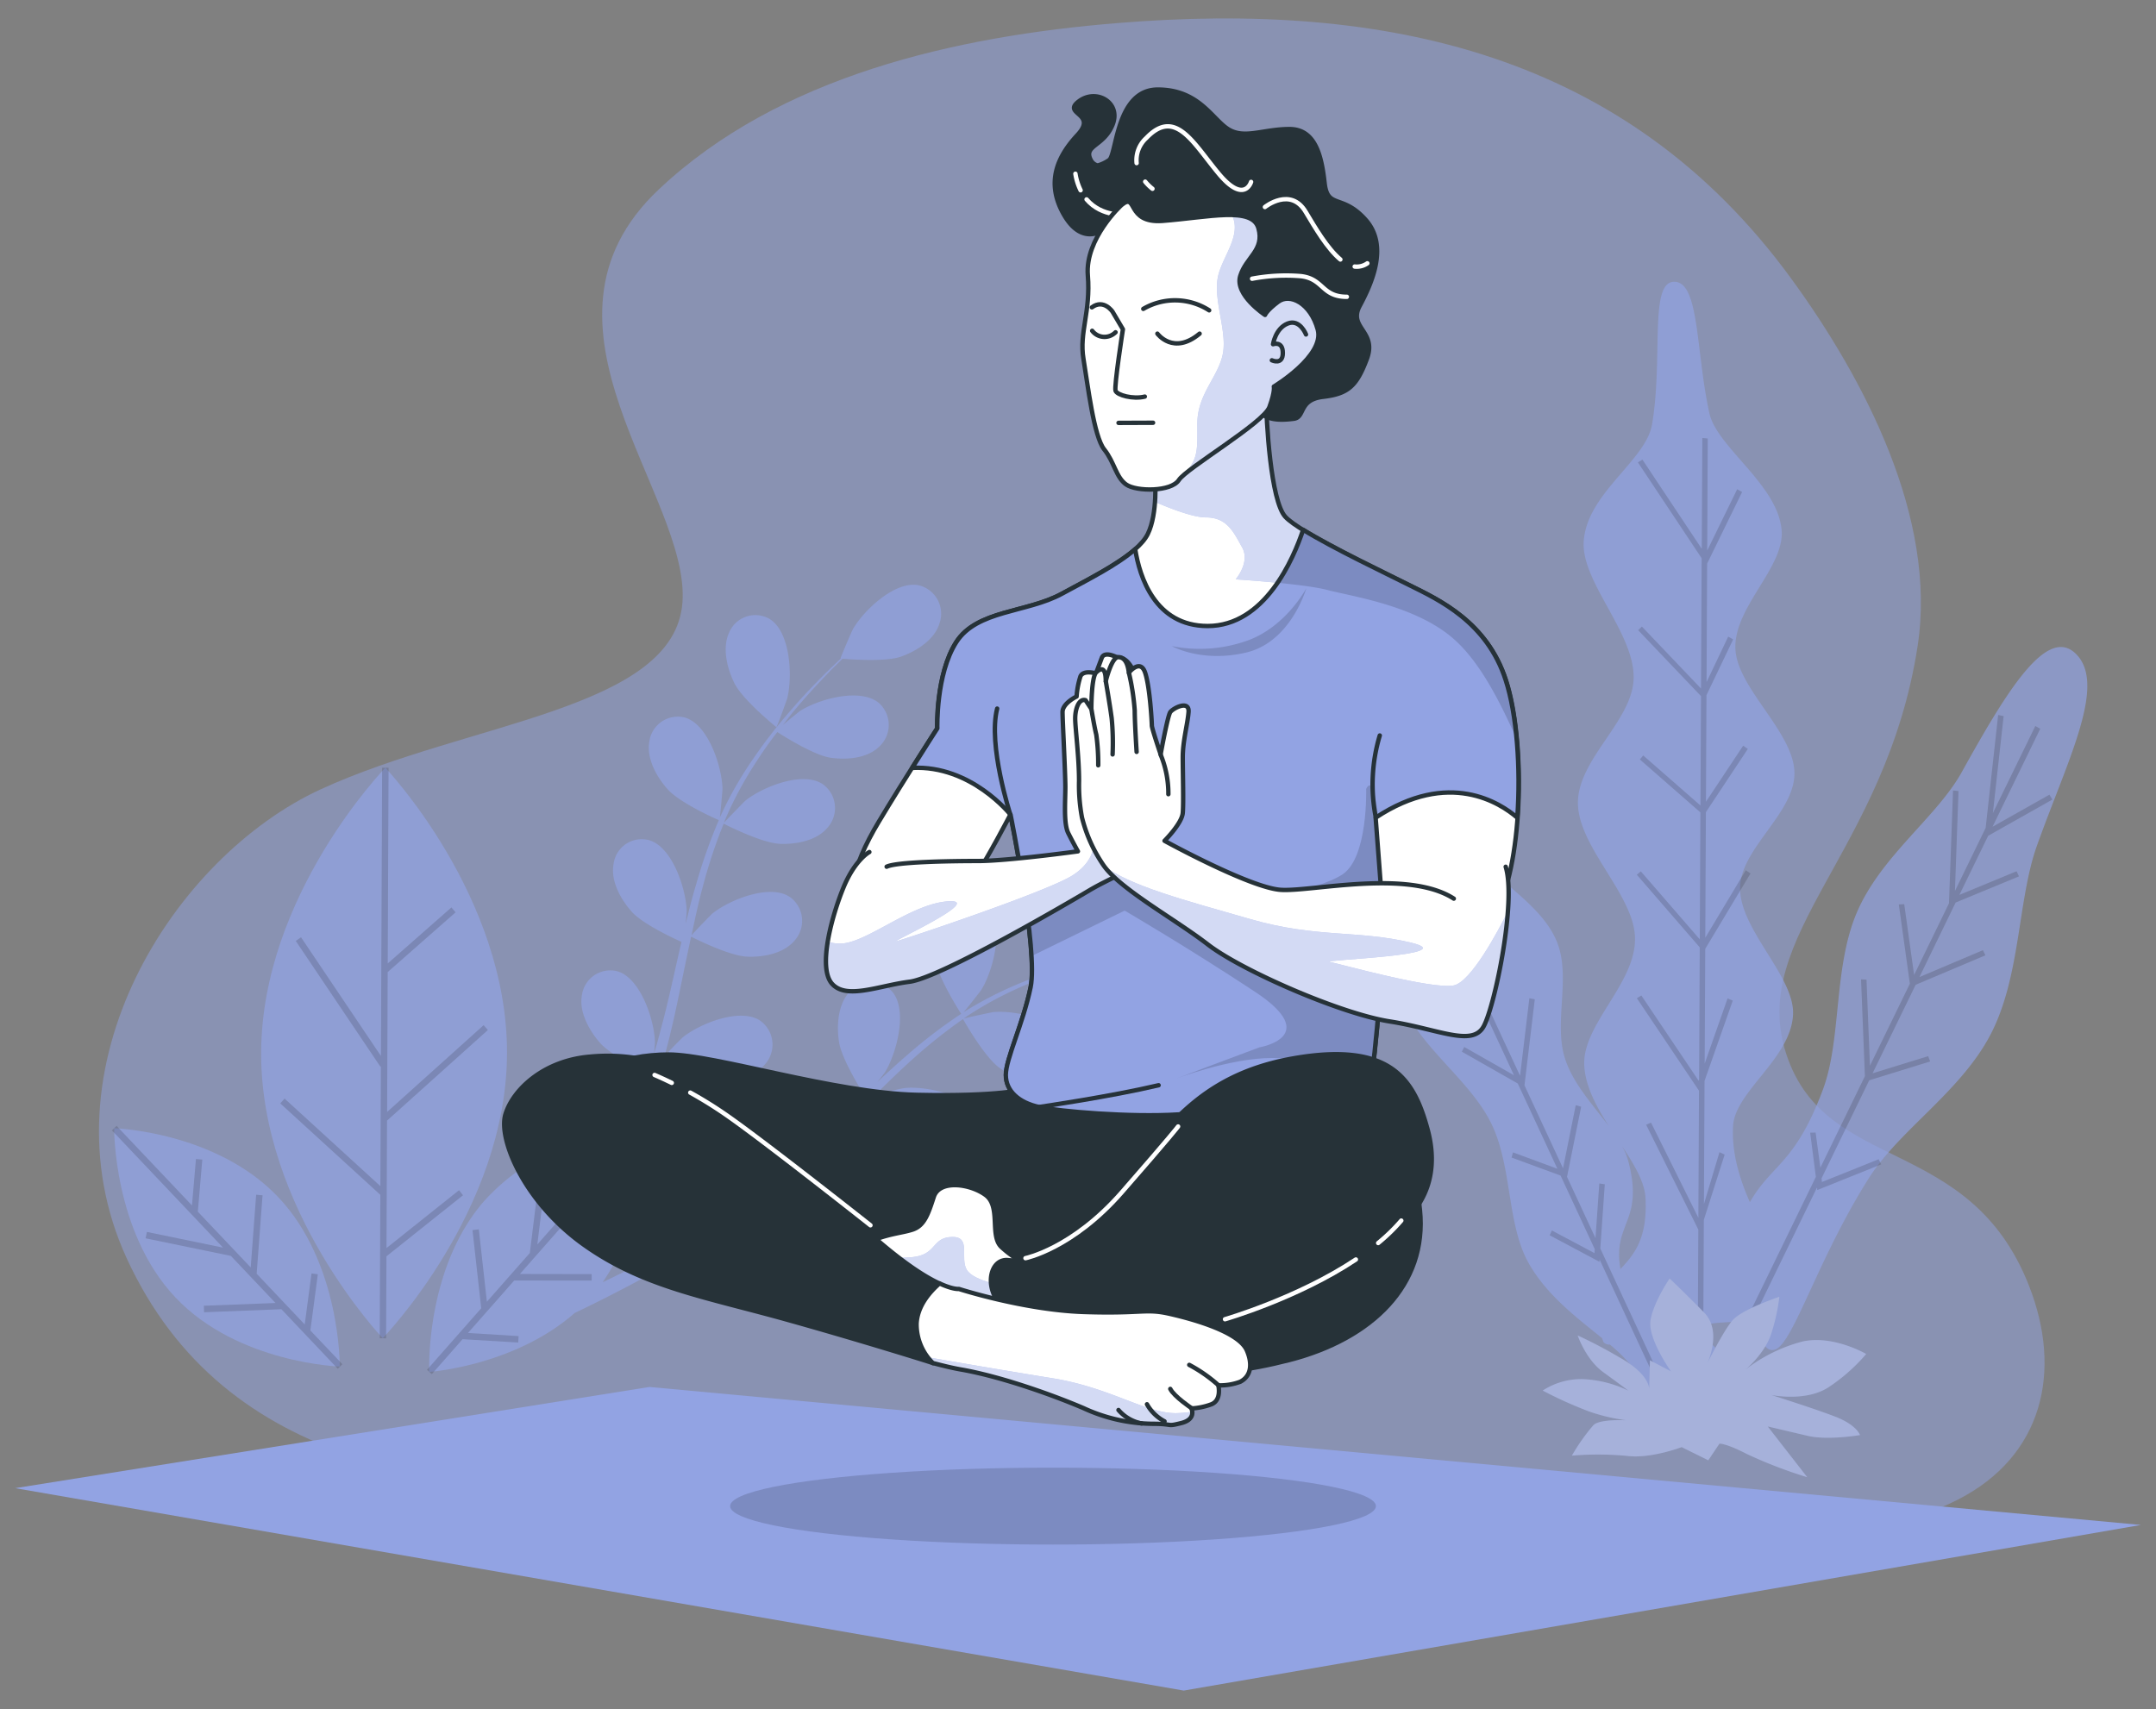 <svg id="Layer_1" data-name="Layer 1" xmlns="http://www.w3.org/2000/svg" xmlns:xlink="http://www.w3.org/1999/xlink" viewBox="0 0 491.04 389.3"><rect x="0" y="0" width="491.04" height="389.3" fill="#808080" stroke="none"/><defs><style>.cls-1,.cls-12,.cls-13{fill:none;}.cls-2{opacity:0.5;}.cls-3{fill:#92a3e3;}.cls-4{opacity:0.7;}.cls-5{opacity:0.2;}.cls-11,.cls-6,.cls-9{fill:#fff;}.cls-6{opacity:0.3;}.cls-11,.cls-6,.cls-7{isolation:isolate;}.cls-7{opacity:0.15;}.cls-8{fill:#263238;}.cls-12,.cls-8{stroke:#263238;}.cls-12,.cls-13,.cls-8{stroke-linecap:round;stroke-linejoin:round;}.cls-10{clip-path:url(#clip-path);}.cls-11{opacity:0.6;}.cls-13{stroke:#fff;}.cls-14{clip-path:url(#clip-path-2);}.cls-15{clip-path:url(#clip-path-3);}.cls-16{clip-path:url(#clip-path-4);}.cls-17{clip-path:url(#clip-path-5);}.cls-18{clip-path:url(#clip-path-6);}.cls-19{clip-path:url(#clip-path-7);}</style><clipPath id="clip-path"><path class="cls-1" d="M263.07,108.65s.66,8.32-1.66,13-11.66,9.32-19.65,13.65-19.32,3.67-24,11-4.33,19.64-4.33,19.64-7.33,11.33-13.32,21.31-9.33,20.32-1.66,25.94,17-2.66,22-10.61,9.66-17,9.66-17,6.38,30.93,4.65,39.28-5.65,16.32-5.65,20,3,6.33,7.66,7.32,20.64,2.36,31.63,1.67,42.29-2.66,43.62-7,3.32-34.3,3.32-34.3S335,219.24,341,207.27s6.32-38.91,2-52.29-15.33-18.31-22-21.63-25-12-28.29-15.66S288.36,96,288.36,90s-.66-.33-7,4.33S263.07,108.65,263.07,108.65Z"/></clipPath><clipPath id="clip-path-2"><path class="cls-1" d="M321,133.29c-5.18-2.61-17.47-8.44-24.2-12.61-2.22,6.64-8.73,21.92-21.74,21.92-12,0-15.53-11.22-16.51-17.5-4,3.53-10.74,6.93-16.75,10.18-8,4.33-19.31,3.67-24,11s-4.32,19.64-4.32,19.64-2.48,3.83-5.72,9c13.45-.67,22.4,10.67,22.4,10.67s6.3,30.93,4.57,39.28-5.65,16.32-5.65,20,3,6.33,7.66,7.32,20.64,2.36,31.63,1.67,42.29-2.66,43.62-7,3.32-34.3,3.32-34.3l-2-26.3c16.73-11.06,28.42-3.31,32.26,0,.82-11.3-.12-23.58-2.63-31.31C338.65,141.61,327.66,136.61,321,133.29Z"/></clipPath><clipPath id="clip-path-3"><path class="cls-1" d="M198,194.09s-3.29,1.74-5.9,8.1-5.89,18.15-2.62,21.88,10.72.43,17.68-.44,36.11-17.94,40.92-20.8,8.76-3.93,10.29-6.56,1.1-12,1.31-16.64-.87-25.17-.87-25.17-1.53-5-4.16-4.59c0,0-3.07-1.75-3.72,0l-1.32,3.53s-2.84-.87-3.53.66a19.49,19.49,0,0,0-.88,4.6S242,160.19,242,162.2s.64,13.79.64,17.07-.43,8.32.66,10.5,2.2,4.16,2.2,4.16-16,2.2-22.77,2.2-18.6.21-20.79,1.3"/></clipPath><clipPath id="clip-path-4"><path class="cls-1" d="M331.11,204.7c-10.51-6.78-32.4-1.54-39.4-2s-26.48-11.17-26.48-11.17,3.94-3.93,4.15-6.34,0-9,0-12.7,1.09-7.43,1.32-10.28-3.54-.88-4.16,0-2.2,9.62-2.2,9.62-2-5.89-2-6.55-.43-8.76-1.53-12.05-3.71,0-3.71,0c-.23-2-.89-3.54-2.42-3.54s-2.84,5.49-2.84,5.49c0-3.29-1.1-3.07-2.19-2s-1.09,8.32-1.09,8.32l-1.32-2c-1.53-.44-2.36,2-2.36,4.16s.88,8.75.88,14.22a40,40,0,0,0,.66,8.32A33.59,33.59,0,0,0,251.26,197c3.72,5.47,16.2,12.25,23.86,18.16s30.2,15.76,41.37,17.51,18.86,5.9,21.44,1.1,7.44-28.46,5-36.33"/></clipPath><clipPath id="clip-path-5"><path class="cls-1" d="M234.58,288.4A25,25,0,0,1,228,284c-2.62-2.63,0-9.2-3.54-11.79s-10.5-3.54-11.79.45-2.19,6.56-4.82,7.43-5.68.88-10.5,3.07-4.81,10.07-4.81,10.07a133,133,0,0,1,27.11,6.56C232.36,304.63,238,302,238,302S238.52,293.18,234.58,288.4Z"/></clipPath><clipPath id="clip-path-6"><path class="cls-1" d="M266.54,299.31c-5.7-1.32-6.13,0-19.7-.45s-28.45-5.25-28.45-5.25-1.27.19-4.41-1.26c-2.26,2-5,5.1-5.22,9.14a12.34,12.34,0,0,0,3.71,9c2.36.62,4.63,1.18,6.79,1.54,9.63,1.76,21.45,6.13,27.58,8.76a38.29,38.29,0,0,0,15.76,3.54c4.81,0,2.93.72,6.45-.17s2.3-3.33,2.3-3.33a15.29,15.29,0,0,0,4.38-.88c2.62-.88,1.75-4.38,1.75-4.38a13.12,13.12,0,0,0,5-.82c2.68-1.4,2.68-4.35,1.52-7.07C282.3,303.51,272.23,300.61,266.54,299.31Z"/></clipPath><clipPath id="clip-path-7"><path class="cls-1" d="M255.41,46.72s-8.33,7.65-7.65,16-2,13-1,19,2.36,17.68,4.72,20.64,2.66,6.33,5,8,10.33,1.66,12-1,19.31-13,20.64-16.65,1-4.65,1-4.65,11.65-7,10-13-6.33-8.32-9-6.32-3,3-3,3-7-4.58-5.64-8.91S288,57,286.62,52s-11.29-2.5-21.89-1.68C256.37,50.92,259.12,43.66,255.41,46.72Z"/></clipPath></defs><g id="freepik--background-simple--inject-5" class="cls-2"><path class="cls-3" d="M80.42,331.74c-21.69-7.28-40.3-20.53-51.63-45.25C9,243.07,39.61,195.14,73.12,179.76s80.5-18.09,82.31-42.52-38-63.32-5.42-94.06C177.48,17.25,217.89,8.24,254.43,5.26c60.82-5,115.93,6.65,153.53,58.2,16.6,22.77,33.28,54.52,28.79,83.71-7.24,47-38.91,66-29.85,93.13s41.6,18.1,55.17,52.46c7.75,19.61,3.21,39-16.22,48.88-22.09,11.24-48.49,5.69-72.11,5.39-37.58-.48-75.16-1.46-112.73-2.52q-47.22-1.32-94.43-3C137.83,340.62,108,341,80.42,331.74Z"/></g><g id="freepik--Plants--inject-5" class="cls-4"><path class="cls-3" d="M473.34,149.54c-6.66-8-16.1,7.53-26.53,26.33-5.72,10.31-18.38,19.09-23.91,32-5.38,12.61-3.43,28.89-7.74,40.38-6.35,17-11.57,16.81-16.62,25.6-2.23-5.07-4.19-11.13-3.83-17.37.46-7.92,13.38-15.51,13.67-25.57.23-8.56-12.13-19.17-12.07-28.6,0-9,12.55-17.13,12.38-26.33s-13-19.17-13.44-28.09c-.48-9.61,11.37-18.71,10.51-27.28-1-10.32-14.74-18.75-16.44-26.48-3.14-14.25-2.22-30.21-8.15-29.94-5.58.26-2.35,17.57-4.91,32.5-1.4,8.25-14.86,15.66-15.56,26.65-.59,9.22,11.57,20.82,11.37,31.16-.19,9.66-12.76,18.44-12.69,28.45s12.79,20.88,13,30.65c.27,10.33-11.94,19.64-11.56,29,.2,4.78,2.77,9.5,5.65,14-3.6-4.83-8.25-9.8-10.05-15.52-2.61-8.18,1.45-18.63-1.85-26.6-3.53-8.64-14.08-13.76-18.36-20.52-5.72-9-8.07-21.05-14.89-23.24-10.52-3.4-8.93,9.81-4.85,26.27,2.16,8.72-1.31,21,3.22,32.11,3.88,9.57,15.23,17.06,20,26.91s3.46,22.88,8.49,31.76c4.2,7.4,11.08,12.47,16.7,17.05l.33.91a1.77,1.77,0,0,0,1.44.55,34,34,0,0,1,5.15,5.17c2.86,3.77-.33,11.14,1.5,13,5,5,5.28.92,5-3.46-.18-2.53,5.68-6.61,5.33-10.4a2.61,2.61,0,0,1,1.09-1c2-.45,11,7.22,12.26,4.72.91-1.82-10.07-9.43-9.43-11.79.45-1.66,8.15-1.1,11.79-1.83a1.44,1.44,0,0,1,.28.27c1.08,1.39,1.62,7.57,4.72,6.43,4.13-1.53,9.69-20.69,21.29-39,7-11.05,21-19.72,27.8-32.88s6.08-30.39,10.44-42.73C470.67,173.69,479.44,156.89,473.34,149.54ZM374.77,272.85c.5,9.35-2.67,13-5.7,16.23-1.87-10.61,5.41-10.61,1.8-24.52a15.56,15.56,0,0,0-1.46-3.53C372.17,265.25,374.58,269.23,374.77,272.85Zm4.64,31.57a2.45,2.45,0,0,1,.31,1.92c-1.17-.67-2.35-1.32-3.44-2,1.53-.31,2.73-.4,3.13.07Z"/><g class="cls-5"><polygon points="392.8 263.01 391.62 262.45 388.08 274.28 388.22 246.21 394.65 227.93 393.46 227.43 388.25 242.27 388.38 216.14 398.69 198.96 397.6 198.24 388.39 213.6 388.53 185 398.08 170.6 397.02 169.85 388.54 182.62 388.66 158.35 394.74 145.65 393.61 145.01 388.68 155.37 388.81 128.38 396.78 112.07 395.65 111.44 388.83 125.4 388.95 99.88 387.71 99.76 387.58 125.01 374.07 104.69 373.04 105.33 387.56 127.17 387.41 156.84 373.95 142.72 373.09 143.55 387.41 158.57 387.28 183.48 374.25 172.08 373.48 173 387.27 185.06 387.13 213.97 373.7 198.48 372.79 199.26 387.12 215.8 386.98 245.89 386.87 246.17 373.82 226.75 372.8 227.39 386.95 248.45 386.81 277.4 376.03 255.72 374.91 256.2 386.8 280.09 386.62 315.49 387.87 315.61 388.06 277.87 392.8 263.01"/><polygon points="459.84 199.63 459.28 198.46 446.27 203.84 452.82 190.38 467.45 182.13 466.76 181.02 453.82 188.32 464.68 166 463.55 165.38 453.89 185.2 456.34 163.12 455.09 162.86 452.24 188.59 445.25 202.96 446.06 180.2 444.81 180.05 443.89 205.76 435.95 222.09 433.7 205.96 432.46 206.02 434.98 224.08 425.89 242.76 425.11 223.15 423.86 223.09 424.74 245.15 414.6 265.98 413.52 257.98 412.27 258.01 413.57 268.08 397.29 301.55 398.43 302.18 413.84 270.5 413.9 271.08 428.44 265.24 427.88 264.06 414.95 269.25 414.87 268.41 425.73 246.08 439.61 241.79 439.15 240.58 426.49 244.49 436.3 224.33 452.19 217.61 451.62 216.44 437.17 222.56 445.41 205.59 459.84 199.63"/><polygon points="365.5 269.77 364.25 269.58 363.38 282.03 356.9 268.08 360.12 252.1 358.88 251.75 355.99 266.13 347.21 247.23 349.56 227.64 348.32 227.39 346.2 245.05 338.9 229.35 339.63 229.66 340.68 210.37 339.43 210.19 338.46 227.85 338.14 227.72 329.93 210.04 331.51 191.97 330.26 191.74 328.85 207.74 320.2 189.11 319.07 189.56 328.28 209.37 318.2 203.16 317.62 204.22 329.2 211.35 336.48 227.04 326.9 223.09 326.52 224.24 337.25 228.66 344.81 244.93 333.49 238.49 332.94 239.57 345.68 246.82 354.7 266.23 344.59 262.5 344.26 263.68 355.43 267.79 363.21 284.55 363.15 285.45 353.45 280.29 352.94 281.39 364.28 287.43 364.32 286.92 379.18 318.91 380.31 318.46 364.48 284.4 365.5 269.77"/></g><path class="cls-3" d="M375.6,317.27s1.11-3.64-6.65-8a106.16,106.16,0,0,0-9.62-5.06s1.83,5.46,5.83,8.36,5.72,4.22,5.72,4.22a26.23,26.23,0,0,0-10.36-2.63,16,16,0,0,0-9.16,2.6,94.79,94.79,0,0,0,10.43,4.71A41.52,41.52,0,0,0,375,323.85s-10.11-1.18-12.09.79a44.8,44.8,0,0,0-4.9,6.94,71,71,0,0,1,12.54.06c5.36.71,12.46-2,12.46-2l6.06,3,2.54-3.79s1.43-.13,6.25,2.36a103.84,103.84,0,0,0,13.74,5.28l-9-11.56,9.11,2.14c4.56,1.08,11.91-.17,11.91-.17s-.7-2.3-5.7-4.22-14.54-4.92-14.54-4.92,7.86,1.66,13.08-1.76a41,41,0,0,0,8.57-7.57s-7.45-4.38-14.47-2.85a36.21,36.21,0,0,0-13.14,6.5s4.6-3.67,6.07-8.54a44.43,44.43,0,0,0,1.77-8.14s-8.52,2.84-10.69,5.39-5.83,10-5.83,10,3.66-7.43-.61-11.79-7.86-7.76-7.86-7.76-3.6,5.23-4.34,9.43,4.66,11.72,4.66,11.72l-4.81-2.52Z"/><path class="cls-6" d="M375.6,317.27s1.11-3.64-6.65-8a106.16,106.16,0,0,0-9.62-5.06s1.83,5.46,5.83,8.36,5.72,4.22,5.72,4.22a26.23,26.23,0,0,0-10.36-2.63,16,16,0,0,0-9.16,2.6,94.79,94.79,0,0,0,10.43,4.71A41.52,41.52,0,0,0,375,323.85s-10.11-1.18-12.09.79a44.8,44.8,0,0,0-4.9,6.94,71,71,0,0,1,12.54.06c5.36.71,12.46-2,12.46-2l6.06,3,2.54-3.79s1.43-.13,6.25,2.36a103.84,103.84,0,0,0,13.74,5.28l-9-11.56,9.11,2.14c4.56,1.08,11.91-.17,11.91-.17s-.7-2.3-5.7-4.22-14.54-4.92-14.54-4.92,7.86,1.66,13.08-1.76a41,41,0,0,0,8.57-7.57s-7.45-4.38-14.47-2.85a36.21,36.21,0,0,0-13.14,6.5s4.6-3.67,6.07-8.54a44.43,44.43,0,0,0,1.77-8.14s-8.52,2.84-10.69,5.39-5.83,10-5.83,10,3.66-7.43-.61-11.79-7.86-7.76-7.86-7.76-3.6,5.23-4.34,9.43,4.66,11.72,4.66,11.72l-4.81-2.52Z"/><path class="cls-3" d="M176.83,165.64s-7.6-6.1-9.56-10c-1.65-3.34-2.85-8.05-1.18-11.6a6.47,6.47,0,0,1,8.5-3.4,5.72,5.72,0,0,1,.74.38c4.72,3,5.19,13.05,4,17.91C179.26,159.33,176.91,165.71,176.83,165.64Z"/><path class="cls-3" d="M247.17,216.49c-.32.29-5.75,4.29-5.78,4.19s-3-9.36-2.52-13.72c.42-3.71,2-8.32,5.34-10.33a6.51,6.51,0,0,1,9.35,2.68C255.85,204.43,250.8,213.13,247.17,216.49Z"/><path class="cls-3" d="M87.76,174.89s27.85,29.22,27.71,65.1-28.3,64.84-28.3,64.84-27.84-29.21-27.69-65.1S87.76,174.89,87.76,174.89Z"/><path class="cls-3" d="M127.47,261.49a9.66,9.66,0,0,1-1-1.29c-2-3.12-3.76-7.66-2.45-11.4a6.49,6.49,0,0,1,8.08-4.36,6.92,6.92,0,0,1,.76.28c3.78,1.82,5.63,8,6,13,1.51-.36,2.87-.63,4-.83.5-1.18,1-2.28,1.5-3.45s.95-2.36,1.43-3.6c.66-1.79,1.26-3.67,1.86-5.55-2.2-1-8.61-4-11-6.74s-4.84-7-4.11-10.88a6.53,6.53,0,0,1,7.38-5.56,6.24,6.24,0,0,1,.75.16c5.28,1.6,8.4,11.21,8.5,16.21,0,.16-.08,1.18-.19,2.47.54-1.85,1.08-3.69,1.55-5.59C152,229,153.17,223.5,154.42,218c.26-1.18.53-2.3.8-3.44-1.86-.84-8.84-4.08-11.34-6.88s-4.86-7-4.13-10.9a6.46,6.46,0,0,1,8.14-5.38c5.29,1.59,8.39,11.19,8.51,16.19,0,.19-.11,1.45-.23,2.87.71-3,1.47-6,2.35-8.89a120,120,0,0,1,5.2-14.75c-.66-.28-8.91-3.92-11.69-7.07-2.47-2.77-4.85-7-4.13-10.88a6.54,6.54,0,0,1,7.41-5.55,4.85,4.85,0,0,1,.74.15c5.28,1.6,8.39,11.21,8.5,16.21,0,.35-.4,4.92-.6,6.55l.07-.16a84.92,84.92,0,0,1,7.58-13.31A113.66,113.66,0,0,1,180,161.93c2.74-3.21,5.45-6,7.86-8.42q2-1.95,3.7-3.54h-.12c-.09,0,2.59-6.25,2.8-6.62,2.47-4.34,9.75-11.23,15.13-10a6.66,6.66,0,0,1,4.77,8.11c-.06.21-.12.41-.19.61-1.18,3.76-5.31,6.29-8.77,7.51s-11.36.64-13.29.47c-1.18,1.18-2.43,2.35-3.77,3.78-2.36,2.48-5,5.31-7.66,8.56-.71.87-1.44,1.84-2.16,2.76,1.53-1.3,3.66-3,3.89-3.18,4.16-2.69,13.74-5.4,18-1.82a6.7,6.7,0,0,1,.51,9.46c-.13.14-.26.28-.4.41-2.78,2.78-7.56,3.11-11.2,2.57s-10.61-4.88-12.06-5.84c-1.57,2-3.14,4.21-4.65,6.56a85,85,0,0,0-7.2,13.31c-.12.27-.2.55-.31.82.65-.76,4.52-4.71,4.82-5,3.85-3.14,13.08-6.9,17.69-3.81a6.69,6.69,0,0,1,1.53,9.34,3.94,3.94,0,0,1-.36.45c-2.45,3.07-7.17,3.93-10.85,3.8-4.24-.15-12.58-4.43-12.89-4.6A117.69,117.69,0,0,0,160.06,202c-1,3.62-1.77,7.32-2.56,11.05.87-1,4.47-4.72,4.71-4.92,3.85-3.13,13.08-6.89,17.69-3.8a6.69,6.69,0,0,1,1.53,9.34,5.37,5.37,0,0,1-.35.45c-2.46,3.07-7.18,3.94-10.85,3.8-4.14-.15-12.15-4.22-12.83-4.56-.36,1.68-.72,3.38-1.07,5.08-1.18,5.54-2.23,11.09-3.54,16.5-.43,1.89-.93,3.73-1.42,5.59,1.35-1.44,3.85-4,4.1-4.2,3.83-3.13,13.07-6.89,17.68-3.82a6.71,6.71,0,0,1,1.53,9.37,4.82,4.82,0,0,1-.35.44c-2.46,3.07-7.18,3.93-10.86,3.8s-10.5-3.41-12.41-4.36c-.84,3.07-1.73,6.1-2.76,9.05-.46,1.25-.86,2.57-1.38,3.75l-.78,1.89c.69-.09,1.08-.11,1.08-.11s.07,1.75-.1,4.6c4.06-2.94,9.89-5.46,13.7-3.69a6.69,6.69,0,0,1,2.9,9,4.91,4.91,0,0,1-.28.5,8.21,8.21,0,0,1-.85,1.18,26,26,0,0,1-5.23,11.85c-.22.25-3,2.83-4.4,4.11,1.39-.76,2.77-1.52,4.2-2.35,2.07-1.18,4.22-2.47,6.3-3.72l3.22-2.08c1.1-.69,2.08-1.48,3.14-2.22,1.53-1.12,3.05-2.36,4.57-3.54-1.3-2.06-5-8.25-5.53-11.79s-.25-8.57,2.48-11.4a6.47,6.47,0,0,1,9.12-.53,6.67,6.67,0,0,1,.59.6c3.54,4.29.92,14-1.71,18.29-.08.13-.73,1-1.51,2,1.45-1.25,2.9-2.49,4.33-3.8,4.06-3.73,8.06-7.64,12.11-11.54l2.53-2.43c-1.09-1.73-5.16-8.35-5.72-12.1s-.24-8.57,2.47-11.4a6.47,6.47,0,0,1,9.12-.53,6.67,6.67,0,0,1,.59.6c3.54,4.3.92,14-1.69,18.29-.1.15-.88,1.18-1.75,2.25,2.23-2.09,4.47-4.15,6.76-6.12a114,114,0,0,1,12.34-9.43c-.4-.61-5.32-8.25-5.9-12.44-.55-3.69-.24-8.56,2.47-11.39a6.47,6.47,0,0,1,9.12-.54,6.67,6.67,0,0,1,.59.6c3.54,4.31.92,14.06-1.69,18.29-.19.31-3,3.89-4.07,5.14l.15-.11a85.7,85.7,0,0,1,13.55-6.86,116.53,116.53,0,0,1,12.78-4.22c4-1.18,7.79-1.93,11.13-2.6,1.8-.36,3.46-.65,5-.9l-.1-.07c-.08-.07,5.54-3.77,5.9-4,4.42-2.23,14.23-3.9,18.07.12a6.69,6.69,0,0,1-.45,9.44c-.15.13-.3.26-.46.38-3,2.46-7.84,2.28-11.4,1.35s-9.82-5.82-11.34-7.07c-1.6.29-3.31.62-5.2,1-3.31.74-7.07,1.61-11,2.84-1.06.33-2.19.72-3.3,1.08,2-.21,4.71-.47,5-.47,4.92.09,14.39,3.21,16,8.57a6.65,6.65,0,0,1-4.72,8.13,5.41,5.41,0,0,1-.55.12c-3.82.76-8-1.65-10.74-4.15s-6.18-10-6.88-11.62c-2.43.84-4.91,1.76-7.44,2.86a82.81,82.81,0,0,0-13.23,7.08c-.25.16-.47.35-.72.52,1-.27,6.35-1.43,6.74-1.47,4.91-.46,14.65,1.58,16.81,6.75a6.63,6.63,0,0,1-3.74,8.62,5.89,5.89,0,0,1-.59.21c-3.72,1.18-8.13-.74-11.12-2.93-3.44-2.5-8.09-10.75-8.25-11.07a117.65,117.65,0,0,0-11.73,9.36c-2.76,2.48-5.45,5.11-8.13,7.77,1.27-.33,6.28-1.39,6.64-1.42,4.91-.46,14.65,1.58,16.81,6.73a6.65,6.65,0,0,1-3.74,8.63l-.6.2c-3.71,1.18-8.12-.74-11.1-2.91-3.37-2.45-7.85-10.34-8.25-11l-3.65,3.63c-3.93,4-7.88,8-11.89,11.86-1.38,1.33-2.8,2.59-4.21,3.85,1.9-.43,5.39-1.17,5.69-1.17,4.91-.46,14.65,1.57,16.81,6.74a6.65,6.65,0,0,1-3.74,8.63l-.59.2c-3.72,1.18-8.13-.74-11.12-2.93s-6.91-8.72-8-10.61c-2.36,2.1-4.72,4.12-7.21,6-1.07.77-2.12,1.65-3.19,2.35L165,280.23c-2.22,1.39-4.27,2.69-6.37,3.94-1.05.63-2.06,1.18-3.09,1.81,1.87-.74,4.84-1.86,5.12-1.93,4.79-1.18,14.71-.7,17.62,4.07a6.66,6.66,0,0,1-2.39,9.13,5.28,5.28,0,0,1-.58.3c-3.53,1.73-8.13.51-11.42-1.18-3.62-1.86-9.05-8.71-9.73-9.55-2.52,1.46-5,2.87-7.34,4.14-6.25,3.39-11.71,6.11-15.94,8.13-13.76,12.09-33.12,13.42-33.12,13.42s-1-23.58,12.64-39.07A47.72,47.72,0,0,1,127.47,261.49Zm24.56,23c-.43-1-3.73-8.45-3.95-12.67-.77-.14-1.53-.31-2.28-.48a55.05,55.05,0,0,1-8.54,20.75c2.49-1.18,5.21-2.55,8.08-4C147.48,286.93,149.73,285.72,152,284.46Z"/><path class="cls-3" d="M26,257s23.19.72,37.39,15.72,14,38.57,14,38.57-23.19-.72-37.4-15.71S26,257,26,257Z"/><g class="cls-5"><polygon points="86.62 272.17 63.83 251.35 64.81 250.24 86.63 270.19 86.75 242.89 86.63 242.98 67.36 214.34 68.56 213.5 86.76 240.54 87.03 174.89 88.5 174.89 88.31 219.46 102.81 206.7 103.77 207.82 88.3 221.43 88.17 253.29 110.15 233.52 111.12 234.63 88.15 255.27 88.03 284.29 104.55 271.11 105.46 272.27 88.02 286.18 87.94 304.86 86.48 304.85 86.62 272.17 86.62 272.17"/><polygon points="107.61 280.21 109.06 280.03 110.89 296.52 120.68 285.41 120.67 285.41 123.14 265.45 124.59 265.64 122.38 283.48 146.69 255.86 147.78 256.85 131.28 275.6 141.72 275.73 141.71 277.21 129.99 277.06 118.42 290.2 134.76 290.23 134.76 291.71 117.12 291.69 106.59 303.64 118.12 304.35 118.03 305.82 105.35 305.06 98.35 313.02 97.25 312.03 109.6 298.01 107.61 280.21"/><polygon points="52.55 286.08 33.16 282.08 33.45 280.62 50.8 284.2 25.5 257.5 26.55 256.46 43.72 274.58 44.63 264.01 46.08 264.14 45.06 276.01 57.1 288.71 58.34 272.15 59.8 272.27 58.46 290.14 69.4 301.7 70.95 290.07 72.39 290.27 70.69 303.07 77.98 310.75 76.93 311.79 64.09 298.23 46.48 298.93 46.42 297.44 62.74 296.81 52.56 286.06 52.55 286.08"/></g></g><g id="freepik--Ground--inject-5"><polygon class="cls-3" points="147.91 315.94 3.45 338.99 269.6 385.1 487.6 347.37 147.91 315.94"/></g><g id="freepik--Shadow--inject-5"><ellipse class="cls-7" cx="239.83" cy="343.08" rx="73.54" ry="8.76"/></g><g id="freepik--Character--inject-5"><path class="cls-8" d="M233.7,248.08s-6.13,1.76-24.94,1.32-46-9.19-56.47-9.19S130.38,244.14,126,252.9s-8.32,19.7,17.07,29.77,44.65,13.13,81,22.32,50.78,9.63,69.56,4.82,31.51-17.07,29.77-34.19-5.7-27.57-14.88-30.2S233.7,248.08,233.7,248.08Z"/><path class="cls-9" d="M263.07,108.65s.66,8.32-1.66,13-11.66,9.32-19.65,13.65-19.32,3.67-24,11-4.33,19.64-4.33,19.64-7.33,11.33-13.32,21.31-9.33,20.32-1.66,25.94,17-2.66,22-10.61,9.66-17,9.66-17,6.38,30.93,4.65,39.28-5.65,16.32-5.65,20,3,6.33,7.66,7.32,20.64,2.36,31.63,1.67,42.29-2.66,43.62-7,3.32-34.3,3.32-34.3S335,219.24,341,207.27s6.32-38.91,2-52.29-15.33-18.31-22-21.63-25-12-28.29-15.66S288.36,96,288.36,90s-.66-.33-7,4.33S263.07,108.65,263.07,108.65Z"/><g class="cls-10"><path class="cls-3" d="M343,154.92c-4.33-13.31-15.33-18.31-22-21.63s-25-12-28.29-15.66S288.36,96,288.36,90s-.66-.33-7,4.33-18.31,14.32-18.31,14.32a44.7,44.7,0,0,1,0,5.67c3.78,1.64,8.79,3.54,11.59,3.54,4.87,0,6.33,3.4,8.25,6.81s-1.46,7.3-1.46,7.3,15.57,1,20.92,2.43,19.47,3.4,28.23,10.71c6.92,5.76,11.7,16.36,14.85,23.21A63.65,63.65,0,0,0,343,154.92Z"/><path class="cls-11" d="M343,154.92c-4.33-13.31-15.33-18.31-22-21.63s-25-12-28.29-15.66S288.36,96,288.36,90s-.66-.33-7,4.33-18.31,14.32-18.31,14.32a44.7,44.7,0,0,1,0,5.67c3.78,1.64,8.79,3.54,11.59,3.54,4.87,0,6.33,3.4,8.25,6.81s-1.46,7.3-1.46,7.3,15.57,1,20.92,2.43,19.47,3.4,28.23,10.71c6.92,5.76,11.7,16.36,14.85,23.21A63.65,63.65,0,0,0,343,154.92Z"/></g><path class="cls-12" d="M263.07,108.65s.66,8.32-1.66,13-11.66,9.32-19.65,13.65-19.32,3.67-24,11-4.33,19.64-4.33,19.64-7.33,11.33-13.32,21.31-9.33,20.32-1.66,25.94,17-2.66,22-10.61,9.66-17,9.66-17,6.38,30.93,4.65,39.28-5.65,16.32-5.65,20,3,6.33,7.66,7.32,20.64,2.36,31.63,1.67,42.29-2.66,43.62-7,3.32-34.3,3.32-34.3S335,219.24,341,207.27s6.32-38.91,2-52.29-15.33-18.31-22-21.63-25-12-28.29-15.66S288.36,96,288.36,90s-.66-.33-7,4.33S263.07,108.65,263.07,108.65Z"/><path class="cls-8" d="M309.68,69.69c2.67-5,6.67-13.66,1.34-19.64s-8.66-2.36-9.33-8.33-2-12.32-8-12.32-10.32,2.36-14,0-6.66-9-16-9-9.31,14.32-11,16A8.35,8.35,0,0,1,250,37.7a2.39,2.39,0,0,1-1.6-1.31c-1.67-3.32,3-3,5-8s-3.66-8.32-7.66-5.33,4.33,2.67-.33,7.67-7.32,11-3,18.34,9.33,3,9.33,3c1-.66,1.88,3.09,10.76,4.72,8.45,1.54,14.23-1.18,14.9,8.11s9,14.49,11.29,15.82-3.66,8.67-2.35,12,5.66,3,8.32,2.67,1-4.33,6.66-5,7.65-2.36,10-8.66S307,74.69,309.68,69.69Z"/><path class="cls-13" d="M308.54,60.72a4.21,4.21,0,0,0,2.88-.74"/><path class="cls-13" d="M288.09,47.16s5.89-4.72,9.33,1.18c2.11,3.53,4.86,8.25,7.86,10.77"/><path class="cls-13" d="M285.17,63.49a41.66,41.66,0,0,1,11.09-.59c5.24.59,4.71,4.71,10.49,4.71"/><path class="cls-13" d="M260.83,41.38A10.6,10.6,0,0,0,262.48,43"/><path class="cls-13" d="M284.94,41.44s-1.51,5.13-7.35-1.86-9.88-15.09-16.5-8.15a6.79,6.79,0,0,0-2.22,5.72"/><path class="cls-13" d="M246.11,43.34a13.16,13.16,0,0,1-1.18-3.76"/><path class="cls-13" d="M256.6,48.9s-5.6.66-9.13-3.48"/><path class="cls-3" d="M321,133.29c-5.18-2.61-17.47-8.44-24.2-12.61-2.22,6.64-8.73,21.92-21.74,21.92-12,0-15.53-11.22-16.51-17.5-4,3.53-10.74,6.93-16.75,10.18-8,4.33-19.31,3.67-24,11s-4.32,19.64-4.32,19.64-2.48,3.83-5.72,9c13.45-.67,22.4,10.67,22.4,10.67s6.3,30.93,4.57,39.28-5.65,16.32-5.65,20,3,6.33,7.66,7.32,20.64,2.36,31.63,1.67,42.29-2.66,43.62-7,3.32-34.3,3.32-34.3l-2-26.3c16.73-11.06,28.42-3.31,32.26,0,.82-11.3-.12-23.58-2.63-31.31C338.65,141.61,327.66,136.61,321,133.29Z"/><g class="cls-14"><path class="cls-7" d="M343,154.92c-4.33-13.31-15.33-18.31-22-21.63s-25-12-28.29-15.66S288.36,96,288.36,90s-.66-.33-7,4.33-18.31,14.32-18.31,14.32a44.7,44.7,0,0,1,0,5.67c3.78,1.64,8.79,3.54,11.59,3.54,4.87,0,6.33,3.4,8.25,6.81s-1.46,7.3-1.46,7.3,15.57,1,20.92,2.43,19.47,3.4,28.23,10.71c6.92,5.76,11.7,16.36,14.85,23.21A63.65,63.65,0,0,0,343,154.92Z"/><path class="cls-7" d="M297.52,134s-4.87,9.24-14.15,12.17a32.32,32.32,0,0,1-16.5,1s6.81,3.89,17,1.46S297.52,134,297.52,134Z"/><path class="cls-7" d="M311.15,179.69s.48,15.58-5.36,19.47-24.33,7.29-31.63,5.35S260,192.34,253.24,194.29s-18.5,14.6-18.5,14.6l.48,8.76,20.93-10.22s14.15,8.25,29.68,18.49,1,12.66,1,12.66l-19.46,7.3S280,241,289.75,241s3.41,1.94,3.41,1.94h18.48l.39,3.87L315.57,223l-1-28.72S313.59,174.82,311.15,179.69Z"/></g><path class="cls-12" d="M321,133.29c-5.18-2.61-17.47-8.44-24.2-12.61-2.22,6.64-8.73,21.92-21.74,21.92-12,0-15.53-11.22-16.51-17.5-4,3.53-10.74,6.93-16.75,10.18-8,4.33-19.31,3.67-24,11s-4.32,19.64-4.32,19.64-2.48,3.83-5.72,9c13.45-.67,22.4,10.67,22.4,10.67s6.3,30.93,4.57,39.28-5.65,16.32-5.65,20,3,6.33,7.66,7.32,20.64,2.36,31.63,1.67,42.29-2.66,43.62-7,3.32-34.3,3.32-34.3l-2-26.3c16.73-11.06,28.42-3.31,32.26,0,.82-11.3-.12-23.58-2.63-31.31C338.65,141.61,327.66,136.61,321,133.29Z"/><path class="cls-12" d="M230.11,185.56s-5.15-15.83-3-24.15"/><path class="cls-12" d="M313.35,186.22a38.87,38.87,0,0,1,.9-18.68"/><path class="cls-12" d="M236.77,252.15s16.2-2.36,27.11-4.94"/><path class="cls-9" d="M198,194.09s-3.29,1.74-5.9,8.1-5.89,18.15-2.62,21.88,10.72.43,17.68-.44,36.11-17.94,40.92-20.8,8.76-3.93,10.29-6.56,1.1-12,1.31-16.64-.87-25.17-.87-25.17-1.53-5-4.16-4.59c0,0-3.07-1.75-3.72,0l-1.32,3.53s-2.84-.87-3.53.66a19.49,19.49,0,0,0-.88,4.6S242,160.19,242,162.2s.64,13.79.64,17.07-.43,8.32.66,10.5,2.2,4.16,2.2,4.16-16,2.2-22.77,2.2-18.6.21-20.79,1.3"/><g class="cls-15"><path class="cls-3" d="M258.44,196.21c.76-1.32,1.05-4.36,1.18-7.65l-10.52,2.28s1.07,4.81-4.82,8.56-38,14.45-40.09,15,20.34-9.62,11.79-9.09-18.73,9.63-24.61,9.63a10,10,0,0,1-2.78-.39c-.65,4-.61,7.69,1,9.43,3.28,3.73,10.73.44,17.69-.44s36.11-17.94,40.92-20.79S256.9,198.8,258.44,196.21Z"/><path class="cls-11" d="M258.44,196.21c.76-1.32,1.05-4.36,1.18-7.65l-10.52,2.28s1.07,4.81-4.82,8.56-38,14.45-40.09,15,20.34-9.62,11.79-9.09-18.73,9.63-24.61,9.63a10,10,0,0,1-2.78-.39c-.65,4-.61,7.69,1,9.43,3.28,3.73,10.73.44,17.69-.44s36.11-17.94,40.92-20.79S256.9,198.8,258.44,196.21Z"/></g><path class="cls-12" d="M198,194.09s-3.29,1.74-5.9,8.1-5.89,18.15-2.62,21.88,10.72.43,17.68-.44,36.11-17.94,40.92-20.8,8.76-3.93,10.29-6.56,1.1-12,1.31-16.64-.87-25.17-.87-25.17-1.53-5-4.16-4.59c0,0-3.07-1.75-3.72,0l-1.32,3.53s-2.84-.87-3.53.66a19.49,19.49,0,0,0-.88,4.6S242,160.19,242,162.2s.64,13.79.64,17.07-.43,8.32.66,10.5,2.2,4.16,2.2,4.16-16,2.2-22.77,2.2-18.6.21-20.79,1.3"/><path class="cls-9" d="M331.11,204.7c-10.51-6.78-32.4-1.54-39.4-2s-26.48-11.17-26.48-11.17,3.94-3.93,4.15-6.34,0-9,0-12.7,1.09-7.43,1.32-10.28-3.54-.88-4.16,0-2.2,9.62-2.2,9.62-2-5.89-2-6.55-.43-8.76-1.53-12.05-3.71,0-3.71,0c-.23-2-.89-3.54-2.42-3.54s-2.84,5.49-2.84,5.49c0-3.29-1.1-3.07-2.19-2s-1.09,8.32-1.09,8.32l-1.32-2c-1.53-.44-2.36,2-2.36,4.16s.88,8.75.88,14.22a40,40,0,0,0,.66,8.32A33.59,33.59,0,0,0,251.26,197c3.72,5.47,16.2,12.25,23.86,18.16s30.2,15.76,41.37,17.51,18.86,5.9,21.44,1.1,7.44-28.46,5-36.33"/><g class="cls-16"><path class="cls-3" d="M316.44,232.77c11.16,1.74,18.86,5.89,21.44,1.09,1.87-3.4,4.8-16.19,5.53-26.19-2.22,4.42-8.38,16-12.3,16.8-4.87,1-25.8-4.87-28.24-5.35s30.65-1.47,18.5-4.39-21.41-1-36.55-5.35-27.4-7.55-33.66-12.29c3.73,5.47,16.2,12.25,23.86,18.16S305.28,231,316.44,232.77Z"/><path class="cls-11" d="M316.44,232.77c11.16,1.74,18.86,5.89,21.44,1.09,1.87-3.4,4.8-16.19,5.53-26.19-2.22,4.42-8.38,16-12.3,16.8-4.87,1-25.8-4.87-28.24-5.35s30.65-1.47,18.5-4.39-21.41-1-36.55-5.35-27.4-7.55-33.66-12.29c3.73,5.47,16.2,12.25,23.86,18.16S305.28,231,316.44,232.77Z"/></g><path class="cls-12" d="M331.11,204.7c-10.51-6.78-32.4-1.54-39.4-2s-26.48-11.17-26.48-11.17,3.94-3.93,4.15-6.34,0-9,0-12.7,1.09-7.43,1.32-10.28-3.54-.88-4.16,0-2.2,9.62-2.2,9.62-2-5.89-2-6.55-.43-8.76-1.53-12.05-3.71,0-3.71,0c-.23-2-.89-3.54-2.42-3.54s-2.84,5.49-2.84,5.49c0-3.29-1.1-3.07-2.19-2s-1.09,8.32-1.09,8.32l-1.32-2c-1.53-.44-2.36,2-2.36,4.16s.88,8.75.88,14.22a40,40,0,0,0,.66,8.32A33.59,33.59,0,0,0,251.26,197c3.72,5.47,16.2,12.25,23.86,18.16s30.2,15.76,41.37,17.51,18.86,5.9,21.44,1.1,7.44-28.46,5-36.33"/><path class="cls-12" d="M264.34,171.91a23.07,23.07,0,0,1,1.76,9"/><path class="cls-12" d="M257.13,153.31a54.6,54.6,0,0,1,1.31,8.53c0,2.86.43,9.43.43,9.43"/><path class="cls-12" d="M251.87,155.29s.87,5,1.31,8.25a57.64,57.64,0,0,1,.22,8.31"/><path class="cls-12" d="M248.59,161.63s.65,3.94,1.09,5.7a48.22,48.22,0,0,1,.45,7"/><path class="cls-9" d="M234.58,288.4A25,25,0,0,1,228,284c-2.62-2.63,0-9.2-3.54-11.79s-10.5-3.54-11.79.45-2.19,6.56-4.82,7.43-5.68.88-10.5,3.07-4.81,10.07-4.81,10.07a133,133,0,0,1,27.11,6.56C232.36,304.63,238,302,238,302S238.52,293.18,234.58,288.4Z"/><g class="cls-17"><path class="cls-3" d="M229.28,293s-7.48-1.07-9.09-3.75,1.06-7.48-3.22-7.48-3.73,3.2-7.48,4.28-9.63-.55-7,2.67,13.38,9.62,19.8,10.7S233.56,296.76,229.28,293Z"/><path class="cls-11" d="M229.28,293s-7.48-1.07-9.09-3.75,1.06-7.48-3.22-7.48-3.73,3.2-7.48,4.28-9.63-.55-7,2.67,13.38,9.62,19.8,10.7S233.56,296.76,229.28,293Z"/></g><path class="cls-12" d="M234.58,288.4A25,25,0,0,1,228,284c-2.62-2.63,0-9.2-3.54-11.79s-10.5-3.54-11.79.45-2.19,6.56-4.82,7.43-5.68.88-10.5,3.07-4.81,10.07-4.81,10.07a133,133,0,0,1,27.11,6.56C232.36,304.63,238,302,238,302S238.52,293.18,234.58,288.4Z"/><path class="cls-8" d="M267.14,301.29a146.31,146.31,0,0,0,19.53-6.54C295,291.36,303.51,288,311.58,284c12.26-6.13,16.64-15.33,13.57-26.7s-8.31-20.14-30.65-16.2-29.41,17.38-38.9,27.57c-11.73,12.56-21.4,19-25.83,18.39-5.06-.7-6.13,8.75.87,12.27C242,305,254.86,304.3,267.14,301.29Z"/><path class="cls-13" d="M233.56,286.6s10.69-2.14,21.93-15,12.83-15,12.83-15"/><path class="cls-13" d="M313.89,283.15a41.64,41.64,0,0,0,5.26-5.11"/><path class="cls-13" d="M279,300.51s16.58-4.79,29.81-13.61"/><path class="cls-8" d="M146.16,241.24a41.64,41.64,0,0,0-11.79-.54c-10.51.87-17.51,7.44-19.25,13.13s4.37,20.14,17.94,29.77,27.57,11.79,46.4,17.07c16.68,4.66,34.19,10.14,33,9.84a12.34,12.34,0,0,1-3.71-9c.24-4,3-7.18,5.22-9.14-3.54-1.63-9.35-5.31-18.36-13.63-14.5-13.37-29.3-26.75-38-32.9"/><path class="cls-13" d="M153,246.67c-2.43-1.18-3.92-1.8-3.92-1.8"/><path class="cls-13" d="M198.25,279.11s-23-18.19-32.09-24.6a95.25,95.25,0,0,0-8.95-5.62"/><path class="cls-9" d="M266.54,299.31c-5.7-1.32-6.13,0-19.7-.45s-28.45-5.25-28.45-5.25-1.27.19-4.41-1.26c-2.26,2-5,5.1-5.22,9.14a12.34,12.34,0,0,0,3.71,9c2.36.62,4.63,1.18,6.79,1.54,9.63,1.76,21.45,6.13,27.58,8.76a38.29,38.29,0,0,0,15.76,3.54c4.81,0,2.93.72,6.45-.17s2.3-3.33,2.3-3.33a15.29,15.29,0,0,0,4.38-.88c2.62-.88,1.75-4.38,1.75-4.38a13.12,13.12,0,0,0,5-.82c2.68-1.4,2.68-4.35,1.52-7.07C282.3,303.51,272.23,300.61,266.54,299.31Z"/><g class="cls-18"><path class="cls-3" d="M269.05,324.09c2.18-.55,2.53-1.71,2.5-2.51a29.51,29.51,0,0,1-3.75.33c-7,0-15-5.9-28.36-8-7.32-1.18-19-3.14-28-4.72.35.45.69.87,1,1.26,2.36.63,4.63,1.18,6.79,1.55,9.63,1.75,21.45,6.13,27.58,8.76a38.12,38.12,0,0,0,15.76,3.53C267.41,324.25,265.53,325,269.05,324.09Z"/><path class="cls-11" d="M269.05,324.09c2.18-.55,2.53-1.71,2.5-2.51a29.51,29.51,0,0,1-3.75.33c-7,0-15-5.9-28.36-8-7.32-1.18-19-3.14-28-4.72.35.45.69.87,1,1.26,2.36.63,4.63,1.18,6.79,1.55,9.63,1.75,21.45,6.13,27.58,8.76a38.12,38.12,0,0,0,15.76,3.53C267.41,324.25,265.53,325,269.05,324.09Z"/></g><path class="cls-12" d="M266.54,299.31c-5.7-1.32-6.13,0-19.7-.45s-28.45-5.25-28.45-5.25-1.27.19-4.41-1.26c-2.26,2-5,5.1-5.22,9.14a12.34,12.34,0,0,0,3.71,9c2.36.62,4.63,1.18,6.79,1.54,9.63,1.76,21.45,6.13,27.58,8.76a38.29,38.29,0,0,0,15.76,3.54c4.81,0,2.93.72,6.45-.17s2.3-3.33,2.3-3.33a15.29,15.29,0,0,0,4.38-.88c2.62-.88,1.75-4.38,1.75-4.38a13.12,13.12,0,0,0,5-.82c2.68-1.4,2.68-4.35,1.52-7.07C282.3,303.51,272.23,300.61,266.54,299.31Z"/><path class="cls-12" d="M277.48,315.52a33.55,33.55,0,0,0-6.62-4.61"/><path class="cls-12" d="M271.35,320.75s-3.94-2.63-4.81-4.37"/><path class="cls-12" d="M265.23,323.77a9.89,9.89,0,0,1-4-3.89"/><path class="cls-12" d="M260,324.25a9.29,9.29,0,0,1-5.26-3.06"/><path class="cls-9" d="M255.41,46.72s-8.33,7.65-7.65,16-2,13-1,19,2.36,17.68,4.72,20.64,2.66,6.33,5,8,10.33,1.66,12-1,19.31-13,20.64-16.65,1-4.65,1-4.65,11.65-7,10-13-6.33-8.32-9-6.32-3,3-3,3-7-4.58-5.64-8.91S288,57,286.62,52s-11.29-2.5-21.89-1.68C256.37,50.92,259.12,43.66,255.41,46.72Z"/><g class="cls-19"><path class="cls-3" d="M300,75c-1.66-6-6.33-8.33-9-6.32s-3,3-3,3-7-4.59-5.64-8.91S287.9,57,286.57,52s-7.9-10.4-18.5-9.59c-2.44.19-4.21.38-5.59.63,4.42-.36,12.06-.33,16.06,3.32,5.89,5.35.49,10.71-1,16.07s1.95,12.65,1,18-5.84,9.25-5.84,16.06.49,9.25-5.89,13.63l-1.25.89a4.66,4.66,0,0,0,2.79-1.67c1.66-2.66,19.31-13,20.64-16.65S290,88,290,88,301.69,81,300,75Z"/><path class="cls-11" d="M300,75c-1.66-6-6.33-8.33-9-6.32s-3,3-3,3-7-4.59-5.64-8.91S287.9,57,286.57,52s-7.9-10.4-18.5-9.59c-2.44.19-4.21.38-5.59.63,4.42-.36,12.06-.33,16.06,3.32,5.89,5.35.49,10.71-1,16.07s1.95,12.65,1,18-5.84,9.25-5.84,16.06.49,9.25-5.89,13.63l-1.25.89a4.66,4.66,0,0,0,2.79-1.67c1.66-2.66,19.31-13,20.64-16.65S290,88,290,88,301.69,81,300,75Z"/></g><path class="cls-12" d="M255.41,46.72s-8.33,7.65-7.65,16-2,13-1,19,2.36,17.68,4.72,20.64,2.66,6.33,5,8,10.33,1.66,12-1,19.31-13,20.64-16.65,1-4.65,1-4.65,11.65-7,10-13-6.33-8.32-9-6.32-3,3-3,3-7-4.58-5.64-8.91S288,57,286.62,52s-11.29-2.5-21.89-1.68C256.37,50.92,259.12,43.66,255.41,46.72Z"/><path class="cls-12" d="M263.6,76s3.64,5,9.62,0"/><path class="cls-12" d="M248.75,75.35a3.52,3.52,0,0,0,4.95.66,2.83,2.83,0,0,0,.37-.32"/><path class="cls-12" d="M260.74,90.34c-2.67.67-6.32-.33-6.67-1.33s1.68-14,1.68-14l-2.36-4s-2-3-4.71-1"/><line class="cls-12" x1="254.75" y1="96.33" x2="262.62" y2="96.3"/><path class="cls-12" d="M275.39,70.69a14.37,14.37,0,0,0-15-.33"/><path class="cls-12" d="M297.45,76.19s-1.39-3.6-4.18-2.49-3.33,4.71-3.33,4.71,2.23-.84,2.23,2-2.5,1.66-2.5,1.66"/></g></svg>